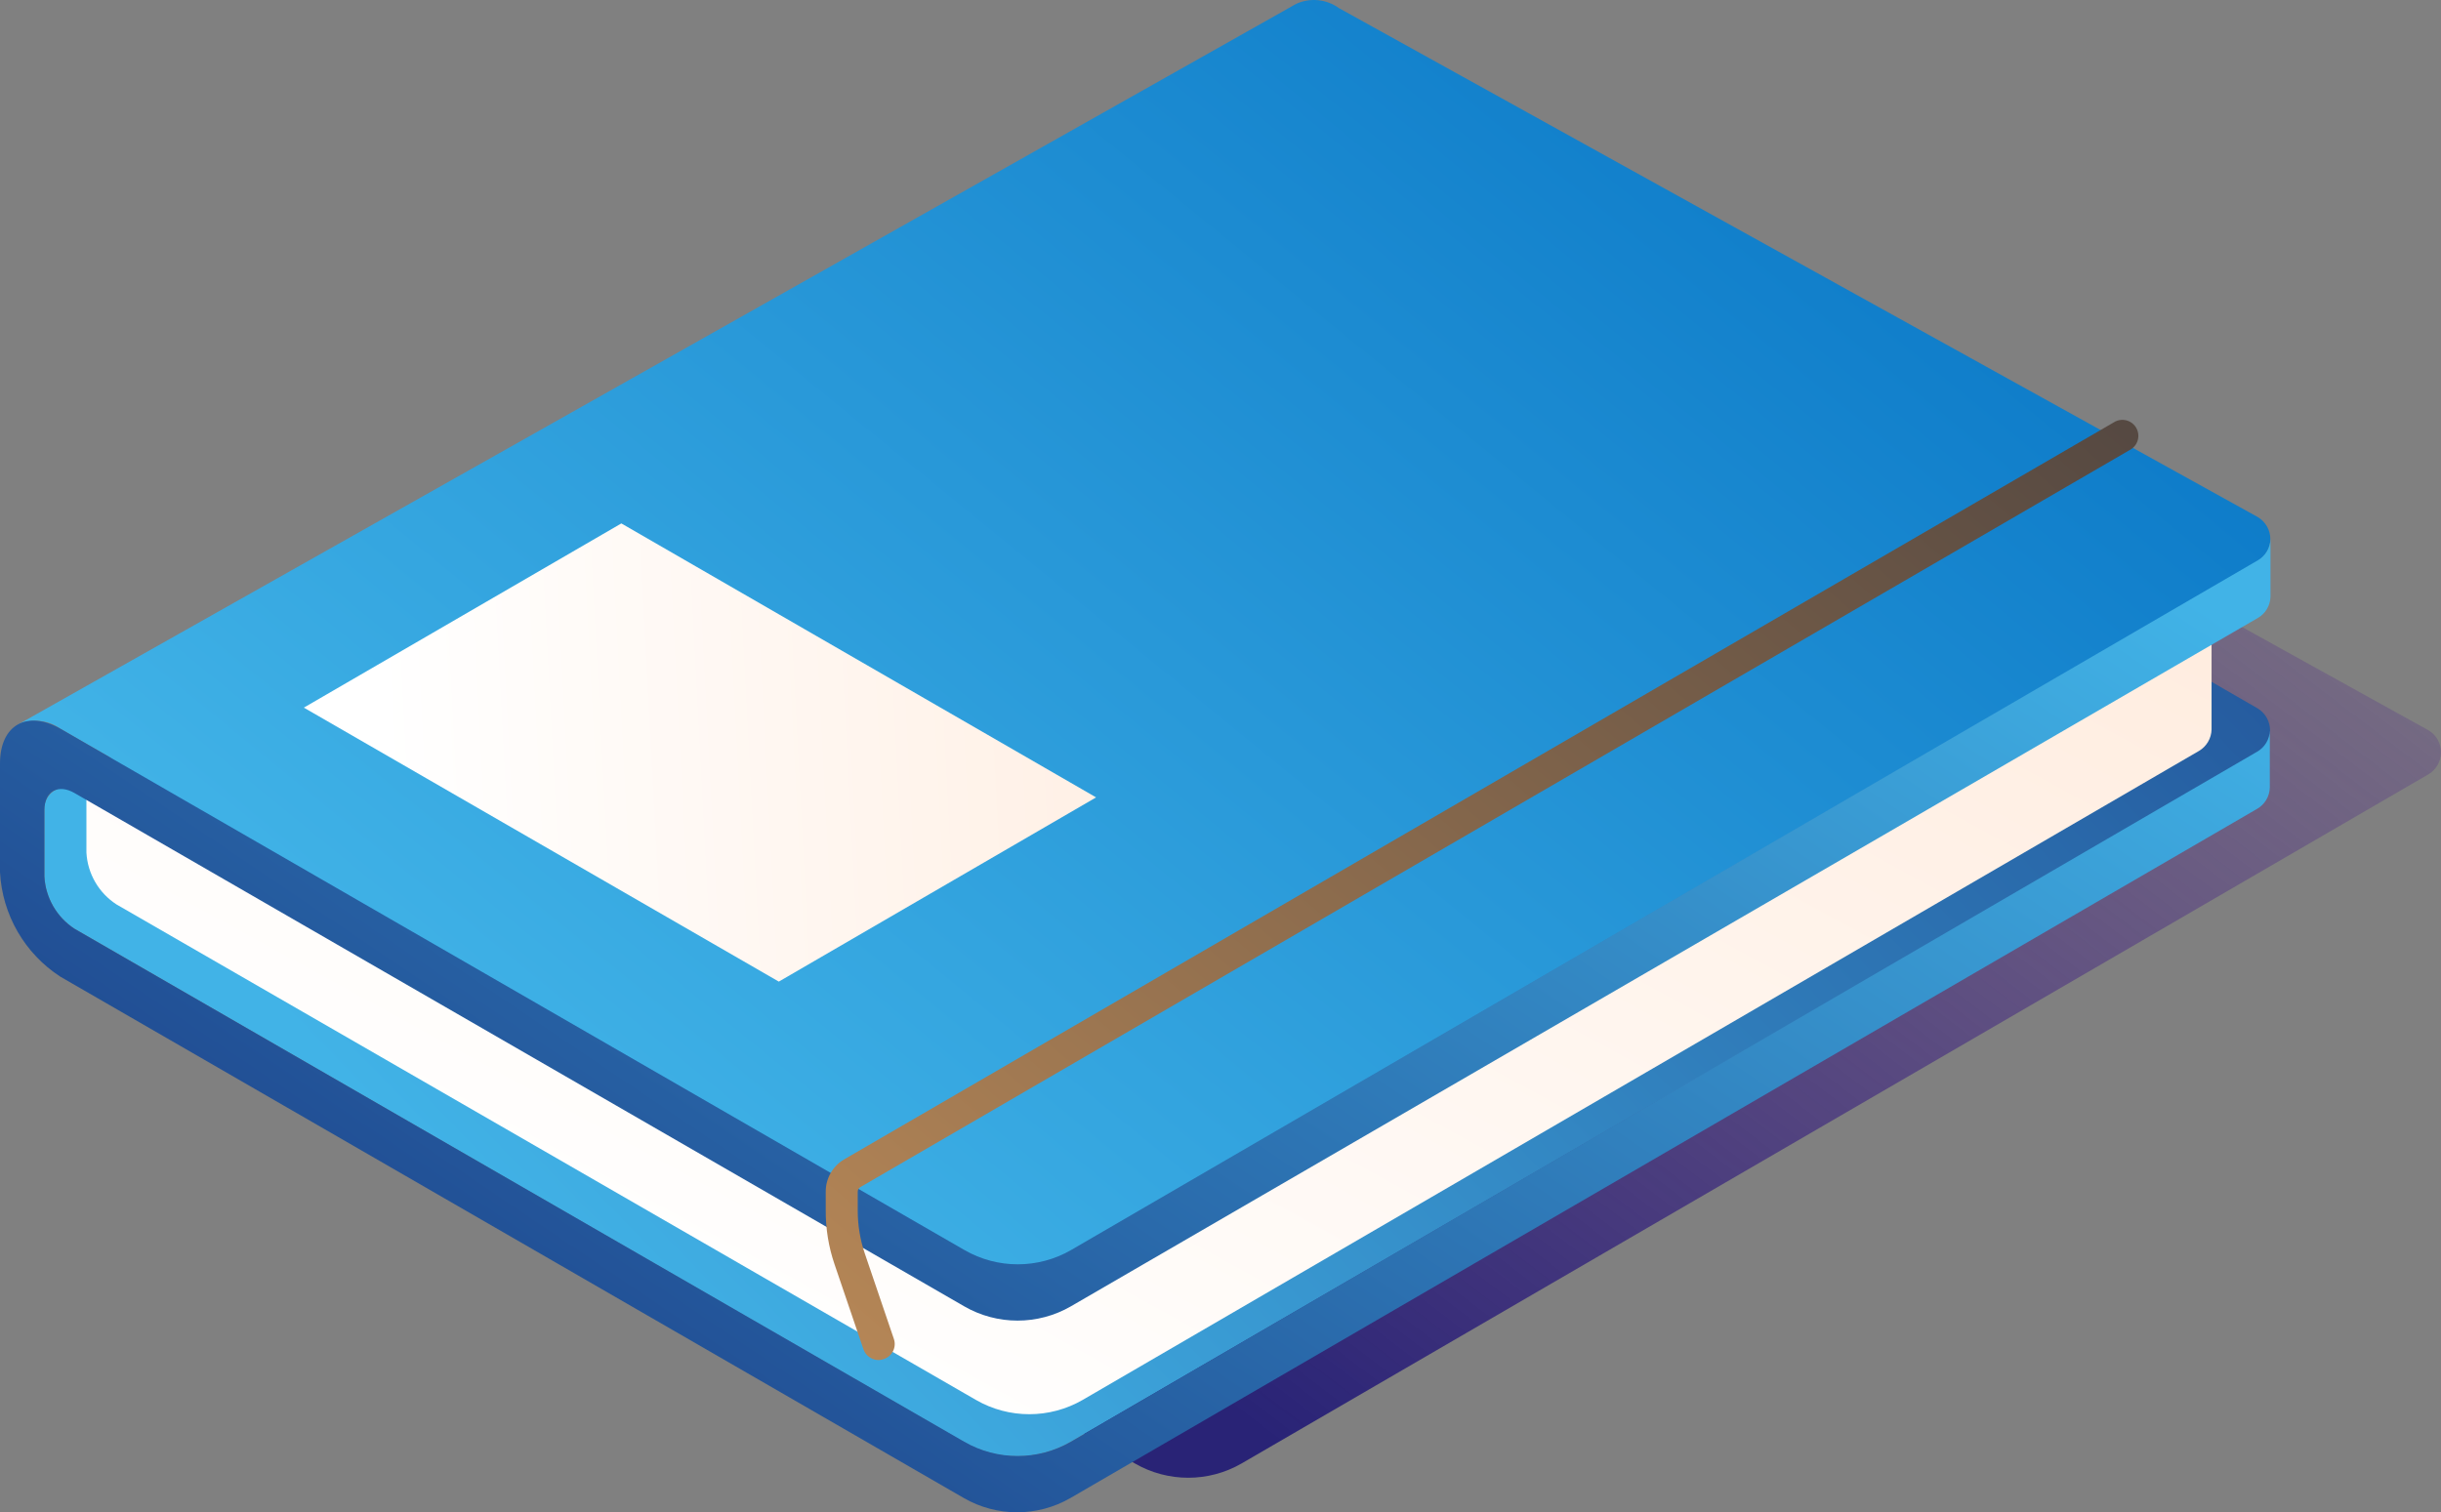 <svg width="142" height="88" viewBox="0 0 142 88" fill="none" xmlns="http://www.w3.org/2000/svg">
<rect x="0" y="0" width="142" height="88" fill="#808080" stroke="none"/>
<path d="M87.816 12.877C87.093 12.355 86.146 12.26 85.334 12.629L10.959 54.576C11.769 54.203 12.716 54.294 13.441 54.812L66.02 85.159C67.94 86.267 70.306 86.267 72.226 85.159L141.264 45.06C141.719 44.793 141.999 44.304 141.999 43.776C141.999 43.248 141.719 42.759 141.264 42.492L87.816 12.877Z" fill="url(#paint0_linear)"/>
<path d="M131.323 41.215L78.695 10.855C77.658 10.177 77.011 9.041 76.957 7.803V3.97C76.913 3.53 77.107 3.1 77.466 2.841L3.104 46.041C2.744 46.294 2.546 46.719 2.582 47.158V51.004C2.649 52.237 3.299 53.366 4.333 54.043L56.067 83.906C57.987 85.014 60.353 85.014 62.273 83.906L131.323 43.795C131.778 43.525 132.057 43.035 132.057 42.505C132.057 41.976 131.778 41.485 131.323 41.215Z" fill="url(#paint1_linear)"/>
<path d="M77.888 0.471C77.166 -0.052 76.218 -0.146 75.406 0.223L1.031 42.17C1.841 41.797 2.789 41.887 3.514 42.405L56.092 72.752C58.013 73.86 60.378 73.86 62.298 72.752L131.336 32.654C131.792 32.386 132.072 31.898 132.072 31.37C132.072 30.841 131.792 30.353 131.336 30.085L77.888 0.471Z" fill="url(#paint2_linear)"/>
<path d="M128.653 42.455C128.639 42.967 128.362 43.436 127.921 43.696L62.98 81.462C61.059 82.57 58.694 82.57 56.774 81.462L6.777 52.629C5.745 51.961 5.095 50.841 5.027 49.614V45.743C4.996 45.316 5.189 44.903 5.535 44.651C5.941 44.467 6.415 44.514 6.777 44.775L56.774 73.584C58.694 74.692 61.059 74.692 62.98 73.584L127.921 35.867C128.368 35.613 128.646 35.141 128.653 34.627V42.455Z" fill="url(#paint3_linear)"/>
<path d="M4.344 46.152L56.091 76.015C58.011 77.123 60.377 77.123 62.297 76.015L131.335 35.966C131.785 35.713 132.067 35.242 132.08 34.726V31.363C132.068 31.876 131.79 32.346 131.347 32.604L62.31 72.74C60.39 73.848 58.024 73.848 56.104 72.74L3.538 42.418C1.589 41.301 0 42.17 0 44.428V50.755C0.13 53.227 1.436 55.487 3.513 56.834L56.066 87.169C57.987 88.277 60.352 88.277 62.273 87.169L131.298 47.07C131.746 46.815 132.028 46.345 132.042 45.83V42.505C132.03 43.021 131.747 43.492 131.298 43.745L62.297 83.894C60.377 85.002 58.011 85.002 56.091 83.894L4.332 54.043C3.298 53.366 2.648 52.237 2.582 51.003V47.132C2.594 46.041 3.389 45.594 4.344 46.152Z" fill="url(#paint4_linear)"/>
<path d="M51.114 79.142C50.718 79.143 50.364 78.895 50.232 78.522L48.544 73.559C48.203 72.556 48.031 71.504 48.035 70.445V69.341C48.034 68.571 48.44 67.859 49.103 67.467L122.944 24.59C123.231 24.396 123.601 24.378 123.906 24.542C124.211 24.706 124.399 25.026 124.395 25.372C124.391 25.718 124.195 26.033 123.887 26.19L50.046 69.08C49.951 69.138 49.894 69.242 49.897 69.353V70.457C49.898 71.301 50.037 72.139 50.307 72.939L51.995 77.901C52.078 78.133 52.064 78.389 51.956 78.61C51.849 78.832 51.657 79.001 51.424 79.08C51.325 79.119 51.22 79.14 51.114 79.142Z" fill="url(#paint5_linear)"/>
<path d="M17.676 41.177L36.145 30.458L63.763 46.4L45.306 57.12L17.676 41.177Z" fill="url(#paint6_linear)"/>
<defs>
<linearGradient id="paint0_linear" x1="84.286" y1="91.479" x2="143.099" y2="14.449" gradientUnits="userSpaceOnUse">
<stop stop-color="#292376"/>
<stop offset="1" stop-color="#5D278F" stop-opacity="0.01"/>
</linearGradient>
<linearGradient id="paint1_linear" x1="56.056" y1="100.109" x2="140.093" y2="18.957" gradientUnits="userSpaceOnUse">
<stop stop-color="#41B3E7"/>
<stop offset="1" stop-color="#1F488F"/>
</linearGradient>
<linearGradient id="paint2_linear" x1="59.109" y1="89.434" x2="129.127" y2="3.666" gradientUnits="userSpaceOnUse">
<stop stop-color="#41B3E7"/>
<stop offset="1" stop-color="#0471C3"/>
</linearGradient>
<linearGradient id="paint3_linear" x1="88.266" y1="16.315" x2="49.861" y2="86.519" gradientUnits="userSpaceOnUse">
<stop stop-color="#FFEDE0"/>
<stop offset="0.97" stop-color="white"/>
</linearGradient>
<linearGradient id="paint4_linear" x1="93.606" y1="11.88" x2="40.852" y2="89.861" gradientUnits="userSpaceOnUse">
<stop stop-color="#41B3E7"/>
<stop offset="1" stop-color="#1F488F"/>
</linearGradient>
<linearGradient id="paint5_linear" x1="84.462" y1="-12.117" x2="7.801" y2="77.402" gradientUnits="userSpaceOnUse">
<stop stop-color="#534741"/>
<stop offset="1" stop-color="#D1985C"/>
</linearGradient>
<linearGradient id="paint6_linear" x1="72.702" y1="27.91" x2="19.898" y2="30.685" gradientUnits="userSpaceOnUse">
<stop stop-color="#FFEDE0"/>
<stop offset="0.97" stop-color="white"/>
</linearGradient>
</defs>
</svg>
